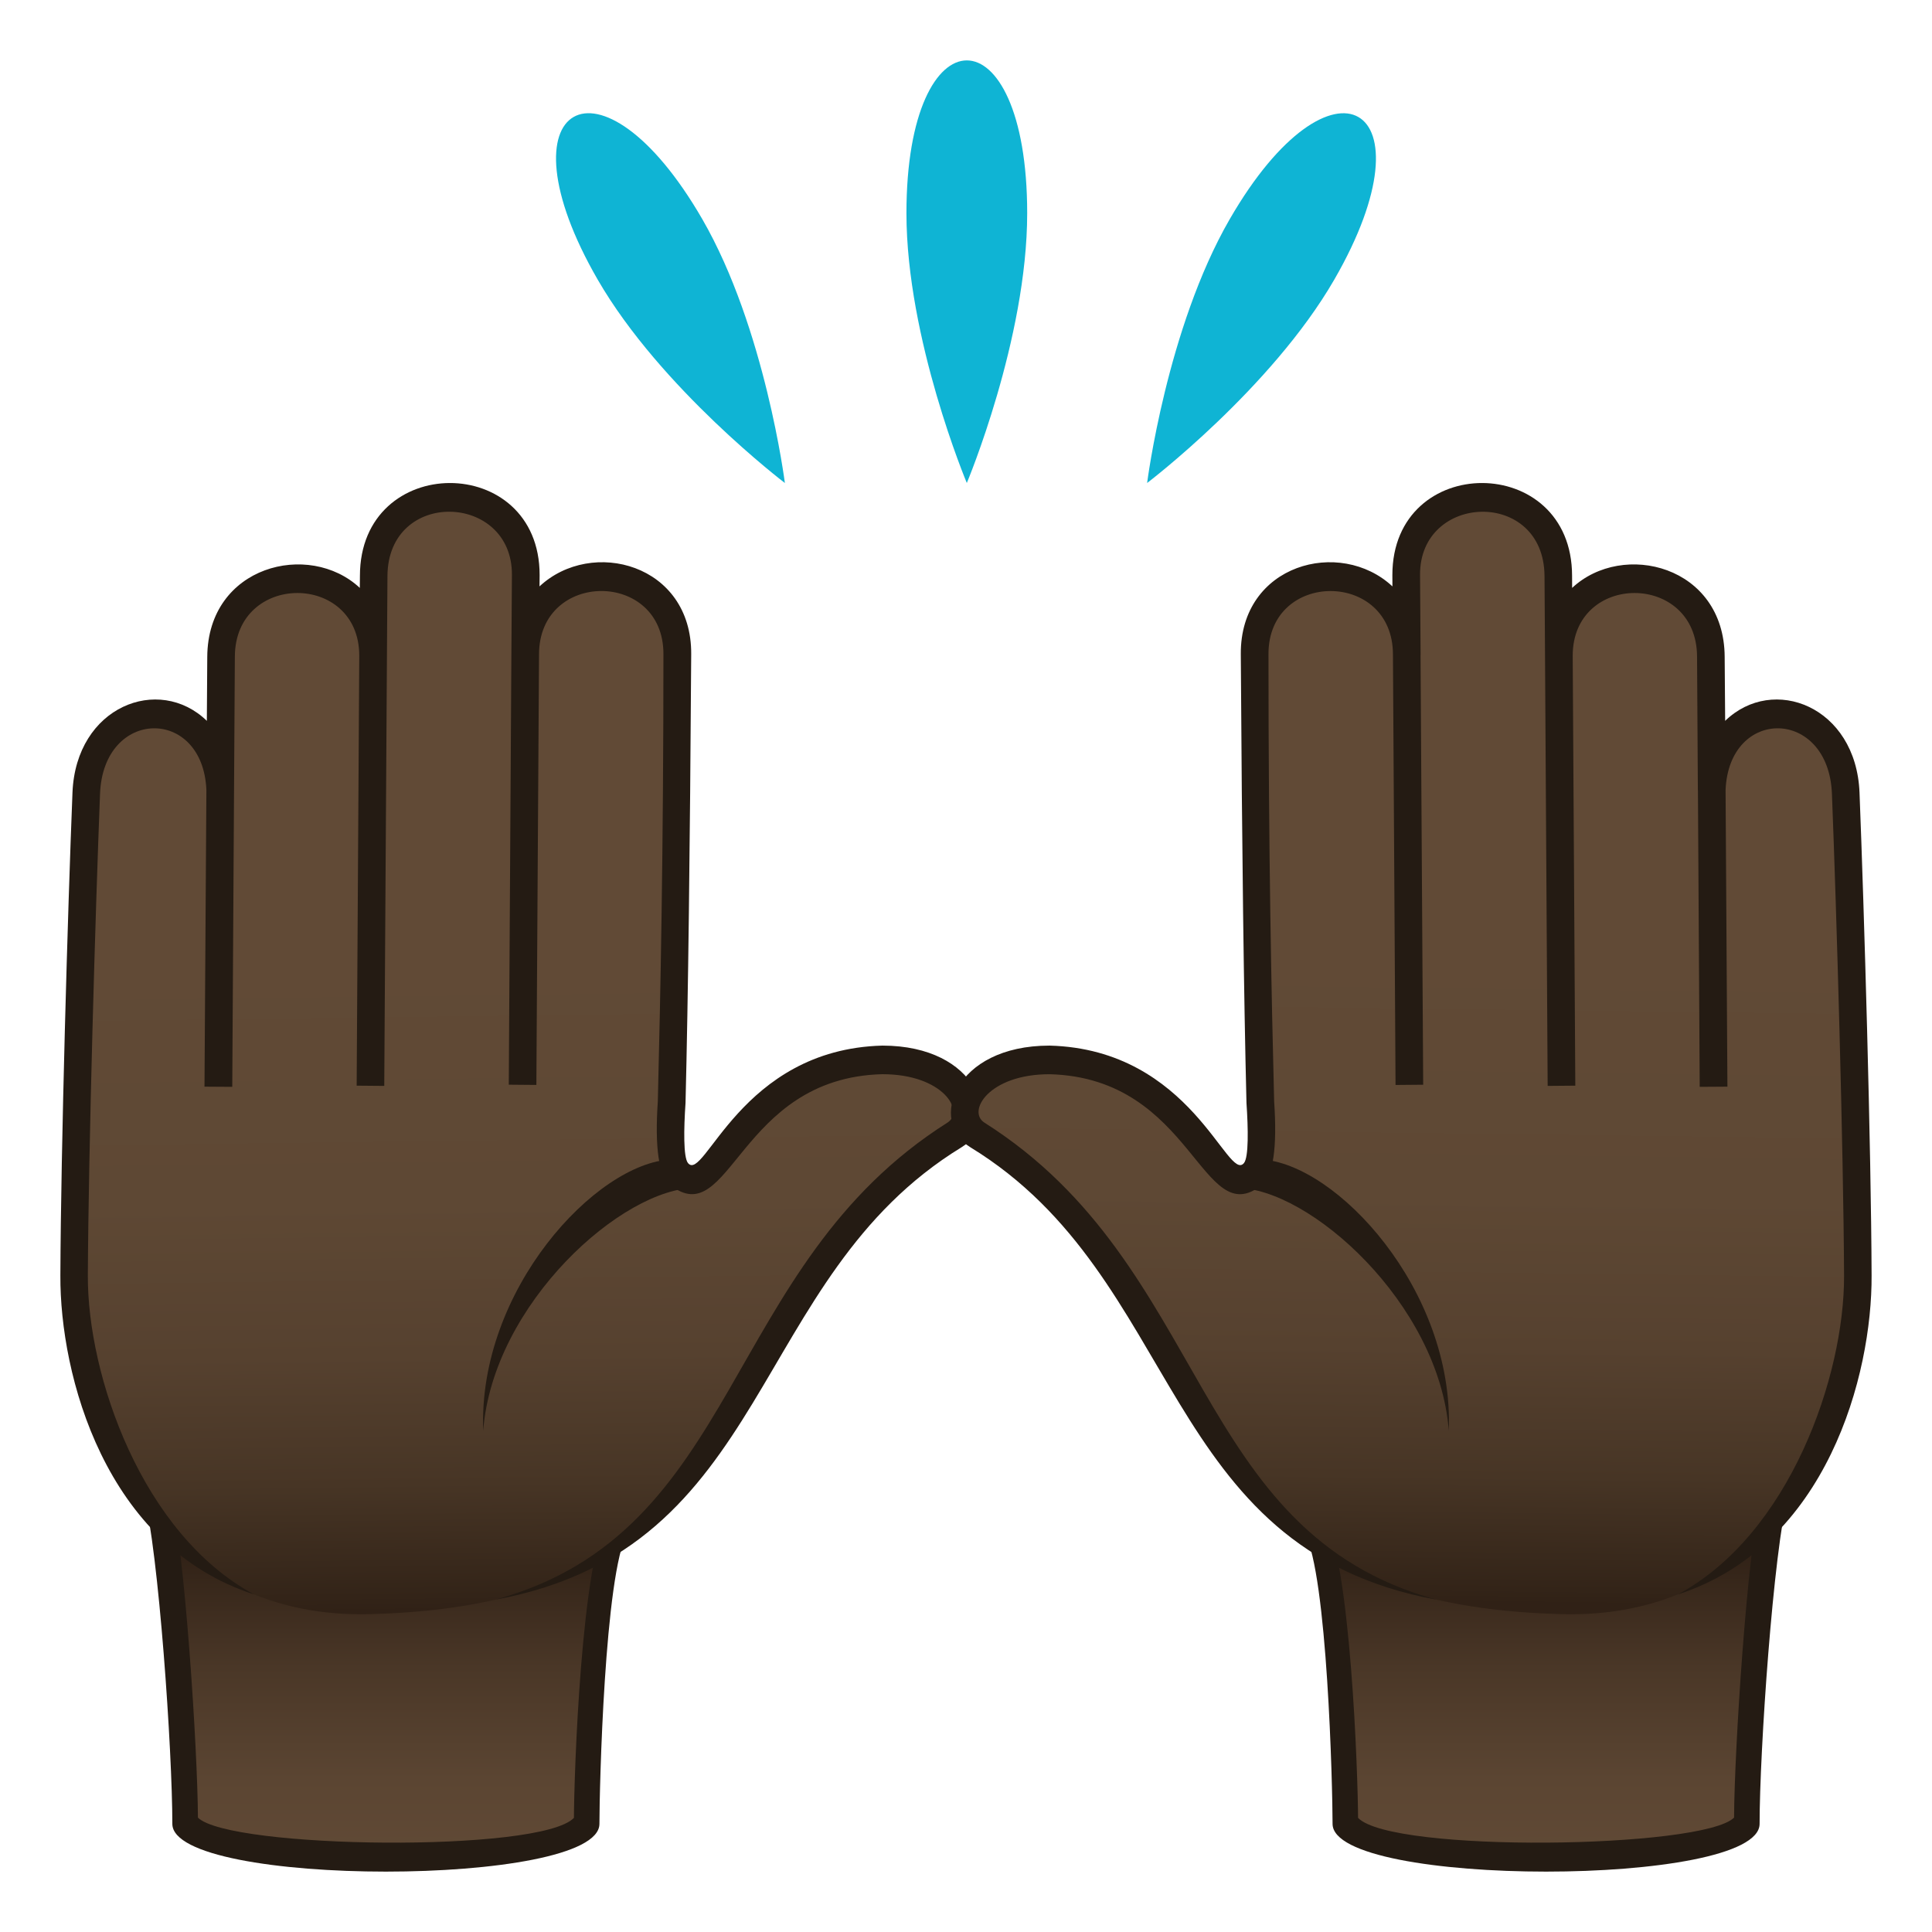 <?xml version="1.0" encoding="utf-8"?>
<!-- Generator: Adobe Illustrator 15.0.0, SVG Export Plug-In . SVG Version: 6.00 Build 0)  -->
<!DOCTYPE svg PUBLIC "-//W3C//DTD SVG 1.1//EN" "http://www.w3.org/Graphics/SVG/1.1/DTD/svg11.dtd">
<svg version="1.1" id="Layer_1" xmlns:x="http://ns.adobe.com/Extensibility/1.0/" xmlns:i="http://ns.adobe.com/AdobeIllustrator/10.0/" xmlns:graph="http://ns.adobe.com/Graphs/1.0/"
	 xmlns="http://www.w3.org/2000/svg" xmlns:xlink="http://www.w3.org/1999/xlink" xmlns:a="http://ns.adobe.com/AdobeSVGViewerExtensions/3.0/"
	 x="0px" y="0px" width="64px" height="64px" viewBox="0 0 64 64" enable-background="new 0 0 64 64" xml:space="preserve">
<path fill="#0FB4D4" d="M30.027,7.064c0,4.17,2,8.936,2,8.936s2-4.766,2-8.936C34.027,0.313,30.027,0.313,30.027,7.064z"/>
<path fill="#0FB4D4" d="M19.799,9.262C21.885,12.873,26,16,26,16s-0.65-5.127-2.734-8.738C19.887,1.414,16.424,3.414,19.799,9.262z"
	/>
<path fill="#0FB4D4" d="M40.734,7.264C38.65,10.873,38,16,38,16s4.113-3.125,6.199-6.736C47.576,3.416,44.111,1.414,40.734,7.264z"
	/>
<linearGradient id="SVGID_1_" gradientUnits="userSpaceOnUse" x1="347.82" y1="315.155" x2="347.82" y2="326.606" gradientTransform="matrix(0.949 0 0 -1.055 -317.204 394.157)">
	<stop  offset="0" style="stop-color:#614A36"/>
	<stop  offset="0.226" style="stop-color:#5B4532"/>
	<stop  offset="0.532" style="stop-color:#4A3727"/>
	<stop  offset="0.855" style="stop-color:#302116"/>
	<a:midPointStop  offset="0" style="stop-color:#614A36"/>
	<a:midPointStop  offset="0.643" style="stop-color:#614A36"/>
	<a:midPointStop  offset="0.855" style="stop-color:#302116"/>
</linearGradient>
<path fill="url(#SVGID_1_)" d="M5.199,49.457c0.496,1.928,0.936,8.533,0.936,10.857c0,1.609,13.299,1.666,13.299,0
	c0-1.326,0.227-8.465,1.051-9.881C20.199,50.102,5.199,49.457,5.199,49.457z"/>
<path fill="#241B13" d="M19.012,60.219C17.902,61.385,7.6,61.244,6.557,60.211c-0.01-2.209-0.432-8.859-0.91-10.754H4.754
	c0.508,1.961,0.955,8.566,0.955,10.961c0,2.109,14.148,2.109,14.148,0c0-1.184,0.168-8.273,0.924-9.639
	c-0.197-0.234-0.396-0.463-0.598-0.689C19.244,51.613,19.016,58.879,19.012,60.219z"/>
<linearGradient id="SVGID_2_" gradientUnits="userSpaceOnUse" x1="203.301" y1="-557.697" x2="203.062" y2="-596.779" gradientTransform="matrix(0.931 -0.006 -0.006 0.946 -175.241 582.116)">
	<stop  offset="0" style="stop-color:#302116"/>
	<stop  offset="0.013" style="stop-color:#332418"/>
	<stop  offset="0.114" style="stop-color:#473525"/>
	<stop  offset="0.228" style="stop-color:#56412F"/>
	<stop  offset="0.365" style="stop-color:#5E4834"/>
	<stop  offset="0.588" style="stop-color:#614A36"/>
	<a:midPointStop  offset="0" style="stop-color:#302116"/>
	<a:midPointStop  offset="0.204" style="stop-color:#302116"/>
	<a:midPointStop  offset="0.588" style="stop-color:#614A36"/>
</linearGradient>
<path fill="url(#SVGID_2_)" d="M29.23,35.111c-4.895,0.127-5.334,4.904-6.752,3.766c-0.369-0.299-0.229-2.354-0.229-2.354
	c0.084-3.375,0.145-8.021,0.188-14.859c0.021-3.439-5.018-3.41-5.041,0.033c0.008-0.865,0.012-1.746,0.02-2.65
	c0.021-3.438-5.02-3.436-5.037,0.031c-0.006,0.928-0.014,1.805-0.02,2.648c0.021-3.432-5.016-3.4-5.037,0.033
	c-0.006,0.734-0.014,2.418-0.027,4.406c-0.125-3.424-4.299-3.324-4.439,0.105c-0.15,3.902-0.381,11.84-0.4,15.98
	c-0.029,5.943,3.309,11.387,9.793,11.221c14.1-0.361,10.688-10.559,19.375-15.875C32.699,36.938,31.67,35.049,29.23,35.111z"/>
<path fill="#241B13" d="M22.234,38.408c-2.494,0.117-6.404,4.326-6.227,8.984c0.324-4.221,4.637-8.055,7.039-8.039L22.234,38.408z"
	/>
<path fill="#241B13" d="M29.23,34.637c-4.711,0.123-5.898,4.563-6.441,3.889c-0.154-0.195-0.139-1.129-0.08-1.99
	c0.088-3.555,0.146-8.279,0.188-14.869c0.018-2.984-3.293-3.859-5.025-2.242l0.004-0.375c0-4.07-5.953-4.07-5.953,0.027
	l-0.004,0.398c-1.68-1.572-5.035-0.738-5.053,2.283l-0.014,2.121c-1.59-1.541-4.336-0.482-4.451,2.375
	C2.246,30.117,2.016,38.037,2,42.252c-0.018,3.285,1.467,8.961,6.418,10.566c-3.715-1.996-5.523-7.252-5.508-10.563
	c0.02-4.201,0.252-12.107,0.404-15.963c0.111-2.848,3.412-2.887,3.523-0.119l-0.063,9.824l0.92,0.006l0.059-9.834l0,0l0.027-4.408
	c0-2.816,4.121-2.816,4.121-0.039l-0.086,14.242l0.914,0.008l0.094-15.043l0.012-1.85c0.018-2.904,4.137-2.756,4.123-0.039
	l-0.018,2.652l0,0l-0.086,14.24l0.914,0.008l0.088-14.26c0-2.799,4.121-2.799,4.121-0.02c0,6.582-0.098,11.301-0.186,14.826
	c-0.104,1.533,0.031,2.463,0.404,2.762c2,1.607,2.252-3.541,7.033-3.664c2.023,0,2.74,1.234,2.158,1.604
	c-7.512,4.752-6.791,13.564-14.977,15.803c9.219-1.695,8.357-10.652,15.443-14.986C33.238,37.16,32.406,34.637,29.23,34.637z"/>
<linearGradient id="SVGID_3_" gradientUnits="userSpaceOnUse" x1="1488.951" y1="315.155" x2="1488.951" y2="326.606" gradientTransform="matrix(-0.949 0 0 -1.055 1464.025 394.157)">
	<stop  offset="0" style="stop-color:#614A36"/>
	<stop  offset="0.226" style="stop-color:#5B4532"/>
	<stop  offset="0.532" style="stop-color:#4A3727"/>
	<stop  offset="0.855" style="stop-color:#302116"/>
	<a:midPointStop  offset="0" style="stop-color:#614A36"/>
	<a:midPointStop  offset="0.643" style="stop-color:#614A36"/>
	<a:midPointStop  offset="0.855" style="stop-color:#302116"/>
</linearGradient>
<path fill="url(#SVGID_3_)" d="M58.801,49.457c-0.496,1.928-0.936,8.533-0.936,10.857c0,1.609-13.301,1.666-13.301,0
	c0-1.326-0.225-8.465-1.049-9.881C43.799,50.102,58.801,49.457,58.801,49.457z"/>
<path fill="#241B13" d="M44.988,60.219c1.109,1.166,11.41,1.025,12.455-0.008c0.01-2.209,0.43-8.859,0.908-10.754h0.893
	c-0.506,1.961-0.955,8.566-0.955,10.961c0,2.109-14.146,2.109-14.146,0c0-1.184-0.168-8.273-0.926-9.639
	c0.199-0.234,0.396-0.463,0.6-0.689C44.754,51.613,44.982,58.879,44.988,60.219z"/>
<linearGradient id="SVGID_4_" gradientUnits="userSpaceOnUse" x1="1366.167" y1="-550.566" x2="1365.928" y2="-589.649" gradientTransform="matrix(-0.931 -0.006 0.006 0.946 1322.061 582.115)">
	<stop  offset="0" style="stop-color:#302116"/>
	<stop  offset="0.013" style="stop-color:#332418"/>
	<stop  offset="0.114" style="stop-color:#473525"/>
	<stop  offset="0.228" style="stop-color:#56412F"/>
	<stop  offset="0.365" style="stop-color:#5E4834"/>
	<stop  offset="0.588" style="stop-color:#614A36"/>
	<a:midPointStop  offset="0" style="stop-color:#302116"/>
	<a:midPointStop  offset="0.204" style="stop-color:#302116"/>
	<a:midPointStop  offset="0.588" style="stop-color:#614A36"/>
</linearGradient>
<path fill="url(#SVGID_4_)" d="M34.768,35.111c4.895,0.127,5.336,4.904,6.754,3.766c0.367-0.299,0.229-2.354,0.229-2.354
	c-0.086-3.375-0.146-8.021-0.188-14.859c-0.023-3.439,5.016-3.41,5.039,0.033c-0.008-0.865-0.012-1.746-0.02-2.65
	c-0.02-3.438,5.021-3.436,5.039,0.031c0.006,0.928,0.012,1.805,0.018,2.648c-0.021-3.432,5.018-3.4,5.039,0.033
	c0.006,0.734,0.012,2.418,0.025,4.406c0.125-3.424,4.299-3.324,4.439,0.105c0.152,3.902,0.383,11.84,0.4,15.98
	c0.029,5.943-3.309,11.387-9.793,11.221c-14.098-0.361-10.686-10.559-19.373-15.875C31.299,36.938,32.33,35.049,34.768,35.111z"/>
<path fill="#241B13" d="M41.764,38.408c2.496,0.117,6.406,4.326,6.229,8.984c-0.324-4.221-4.639-8.055-7.039-8.039L41.764,38.408z"
	/>
<path fill="#241B13" d="M34.768,34.637c4.711,0.123,5.898,4.563,6.441,3.889c0.156-0.195,0.141-1.129,0.082-1.99
	c-0.088-3.555-0.148-8.279-0.188-14.869c-0.018-2.984,3.291-3.859,5.023-2.242l-0.002-0.375c0-4.07,5.953-4.07,5.953,0.027
	l0.002,0.398c1.682-1.572,5.037-0.738,5.053,2.283l0.016,2.121c1.588-1.541,4.336-0.482,4.451,2.375
	c0.152,3.863,0.385,11.783,0.4,15.998c0.018,3.285-1.469,8.961-6.418,10.566c3.715-1.996,5.521-7.252,5.506-10.563
	c-0.02-4.201-0.25-12.107-0.402-15.963c-0.113-2.848-3.412-2.887-3.523-0.119l0.061,9.824l-0.918,0.006l-0.059-9.834h-0.002
	l-0.027-4.408c0-2.816-4.119-2.816-4.119-0.039l0.086,14.242l-0.916,0.008L51.176,20.93l-0.012-1.85
	c-0.02-2.904-4.139-2.756-4.123-0.039l0.018,2.652h-0.002l0.088,14.24l-0.916,0.008l-0.086-14.26c0-2.799-4.123-2.799-4.123-0.02
	c0,6.582,0.098,11.301,0.188,14.826c0.104,1.533-0.031,2.463-0.404,2.762c-2,1.607-2.254-3.541-7.035-3.664
	c-2.021,0-2.74,1.234-2.158,1.604c7.512,4.752,6.793,13.564,14.977,15.803c-9.217-1.695-8.355-10.652-15.441-14.986
	C30.76,37.16,31.592,34.637,34.768,34.637z"/>
</svg>
